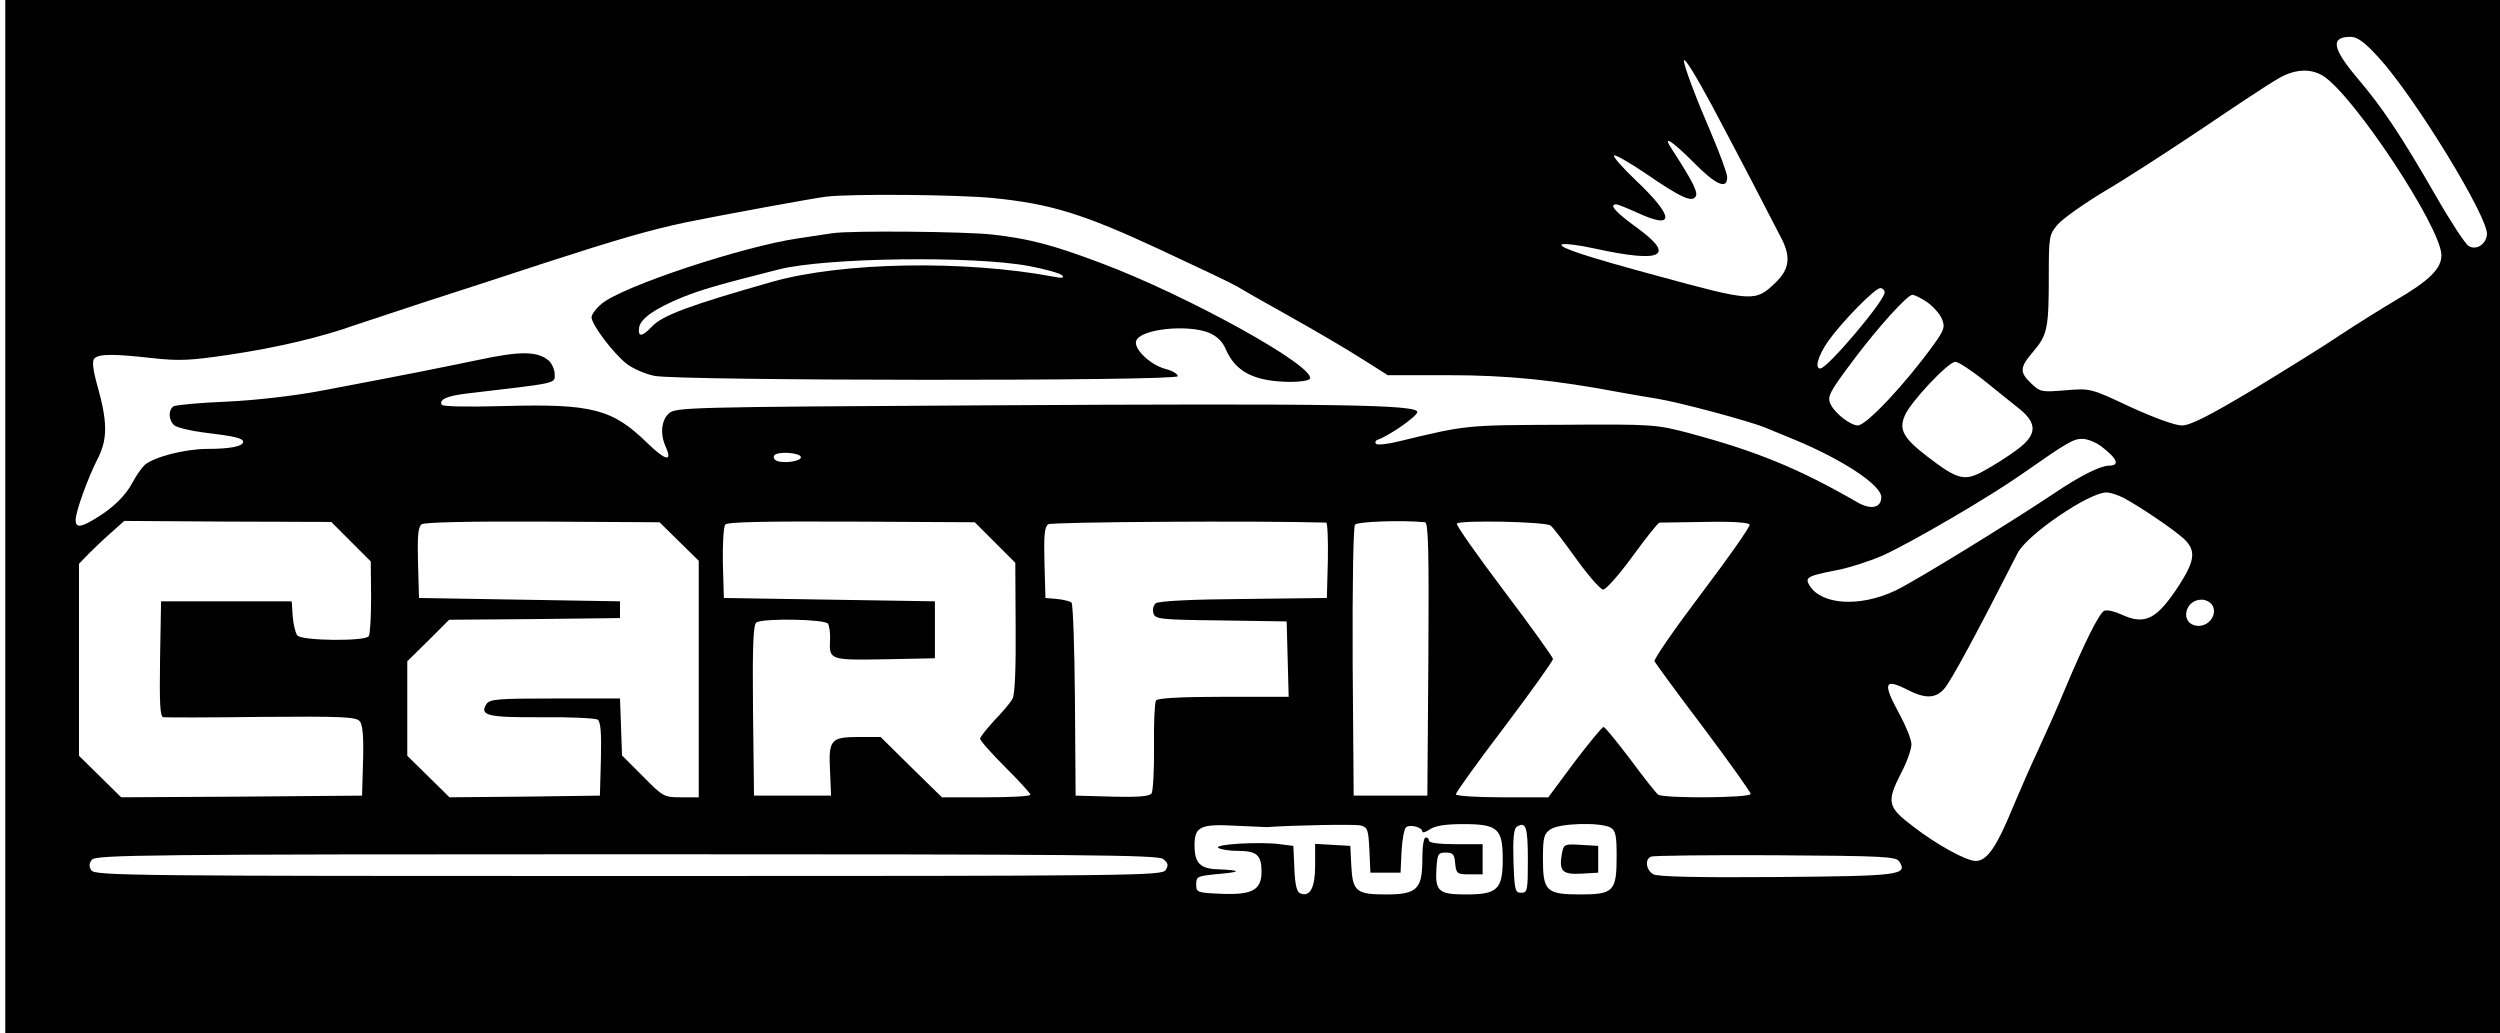 <?xml version="1.0" standalone="no"?>
<!DOCTYPE svg PUBLIC "-//W3C//DTD SVG 1.0//EN" "http://www.w3.org/TR/2001/REC-SVG-20010904/DTD/svg10.dtd">
<svg xmlns="http://www.w3.org/2000/svg" xmlns:xlink="http://www.w3.org/1999/xlink" id="body_1" width="150" height="62">

<g transform="matrix(0.201 0 0 0.201 0.317 -0)">
	<g transform="matrix(0.1 0 -0 -0.1 0 309)">
        <path d="M0 1545L0 0L3730 0L7460 0L7460 1545L7460 3090L3730 3090L0 3090L0 1545zM7084 2919C 7191 2803 7415 2437 7408 2389C 7404 2359 7375 2342 7353 2356C 7343 2362 7299 2429 7255 2506C 7149 2690 7095 2770 7021 2857C 6946 2946 6940 2980 7001 2980C 7021 2980 7042 2965 7084 2919zM5094 2776C 5121 2726 5173 2626 5211 2554C 5248 2482 5288 2405 5299 2384C 5331 2325 5327 2287 5284 2246C 5224 2188 5216 2189 4930 2267C 4723 2323 4637 2351 4646 2360C 4651 2364 4696 2359 4745 2348C 4946 2304 4988 2325 4871 2410C 4806 2457 4786 2480 4809 2480C 4814 2480 4843 2468 4874 2454C 4985 2403 4982 2443 4867 2552C 4828 2589 4799 2622 4802 2626C 4806 2629 4848 2605 4897 2572C 5003 2499 5038 2483 5047 2506C 5052 2519 5033 2555 4976 2643C 4945 2689 4972 2673 5040 2605C 5106 2538 5140 2523 5140 2561C 5140 2572 5119 2629 5094 2688C 5049 2792 5009 2897 5011 2909C 5012 2920 5045 2867 5094 2776zM6918 2864C 7008 2809 7270 2413 7272 2329C 7273 2289 7237 2253 7136 2194C 7092 2168 7017 2121 6970 2090C 6923 2058 6805 1985 6708 1926C 6576 1847 6522 1820 6497 1820C 6477 1820 6414 1843 6344 1875C 6225 1931 6225 1931 6150 1925C 6079 1919 6074 1920 6048 1945C 6012 1979 6013 1993 6054 2041C 6096 2090 6100 2111 6100 2265C 6100 2383 6101 2390 6126 2419C 6140 2436 6202 2480 6263 2517C 6325 2553 6456 2638 6556 2705C 6655 2772 6756 2839 6781 2853C 6831 2884 6880 2887 6918 2864zM2946 2499C 3120 2482 3217 2452 3447 2345C 3561 2292 3664 2243 3675 2236C 3686 2229 3758 2188 3835 2145C 3912 2102 4009 2045 4051 2018L4051 2018L4127 1970L4309 1970C 4484 1970 4624 1956 4825 1918C 4858 1912 4905 1904 4930 1900C 4994 1890 5207 1833 5255 1813C 5277 1804 5315 1788 5340 1778C 5485 1718 5600 1642 5600 1606C 5600 1574 5569 1567 5528 1591C 5351 1693 5227 1743 5027 1797C 4927 1823 4920 1824 4645 1822C 4357 1821 4361 1821 4162 1773C 4127 1764 4096 1761 4092 1765C 4088 1769 4090 1775 4096 1777C 4133 1790 4215 1848 4215 1860C 4215 1882 3985 1886 2919 1880C 2035 1875 2001 1874 1981 1856C 1958 1835 1954 1794 1972 1755C 1992 1710 1971 1715 1917 1767C 1813 1869 1752 1885 1492 1878C 1378 1875 1307 1876 1303 1882C 1294 1897 1318 1908 1375 1915C 1655 1948 1640 1944 1640 1974C 1640 1986 1632 2004 1623 2013C 1589 2042 1539 2043 1409 2015C 1288 1990 1215 1975 940 1923C 860 1908 746 1895 660 1891C 580 1888 509 1881 502 1877C 486 1866 487 1835 505 1820C 513 1814 552 1804 592 1799C 684 1788 710 1782 710 1771C 710 1758 672 1750 604 1750C 536 1750 444 1726 416 1702C 406 1692 390 1669 380 1650C 359 1610 321 1573 269 1542C 225 1515 210 1514 210 1538C 210 1562 246 1663 277 1723C 306 1781 305 1833 274 1942C 261 1989 259 2013 266 2020C 280 2034 324 2034 439 2021C 520 2012 554 2014 668 2031C 810 2052 945 2084 1045 2120C 1078 2131 1175 2163 1260 2191C 1345 2218 1503 2270 1610 2305C 1832 2377 1923 2403 2030 2426C 2148 2450 2411 2498 2450 2503C 2528 2512 2843 2509 2946 2499zM5610 2217C 5610 2192 5439 1990 5418 1990C 5400 1990 5412 2029 5441 2071C 5483 2130 5581 2230 5597 2230C 5604 2230 5610 2224 5610 2217zM5737 2188C 5755 2175 5775 2153 5781 2138C 5791 2113 5788 2105 5754 2058C 5671 1943 5555 1820 5530 1820C 5509 1820 5464 1854 5450 1881C 5437 1905 5443 1917 5519 2018C 5591 2114 5678 2210 5693 2210C 5699 2210 5719 2200 5737 2188zM5906 1955C 5944 1924 5992 1886 6013 1869C 6067 1825 6065 1791 6003 1746C 5976 1726 5933 1699 5907 1685C 5849 1652 5828 1658 5739 1726C 5666 1782 5652 1807 5670 1849C 5686 1889 5800 2010 5821 2010C 5830 2010 5868 1985 5906 1955zM6256 1758C 6305 1721 6313 1700 6280 1700C 6254 1700 6193 1669 6120 1620C 5984 1529 5699 1354 5642 1327C 5536 1277 5422 1284 5386 1342C 5371 1366 5380 1371 5462 1387C 5502 1394 5566 1415 5605 1432C 5694 1473 5922 1606 6020 1675C 6156 1770 6173 1780 6200 1780C 6215 1780 6240 1770 6256 1758zM2375 1725C 2375 1713 2325 1706 2304 1714C 2295 1717 2292 1725 2295 1730C 2303 1744 2375 1739 2375 1725zM6323 1604C 6370 1579 6471 1511 6503 1482C 6540 1447 6537 1418 6489 1343C 6422 1240 6387 1223 6316 1256C 6297 1265 6275 1270 6266 1267C 6251 1261 6207 1173 6145 1025C 6127 981 6093 905 6070 855C 6047 806 6013 728 5994 683C 5945 563 5916 520 5882 520C 5854 520 5766 568 5695 623C 5618 681 5615 696 5660 784C 5677 816 5690 854 5690 868C 5690 882 5674 922 5655 957C 5603 1052 5608 1067 5680 1030C 5731 1004 5762 1005 5787 1033C 5805 1051 5886 1201 6007 1439C 6035 1494 6220 1620 6272 1620C 6283 1620 6305 1613 6323 1604zM1032 1473L1091 1414L1092 1307C 1092 1249 1089 1196 1085 1191C 1076 1175 885 1177 872 1193C 866 1200 860 1226 858 1250L858 1250L855 1295L660 1295L465 1295L462 1123C 460 989 462 950 472 949C 479 948 611 948 765 950C 1005 952 1048 950 1058 937C 1067 927 1070 890 1068 819L1068 819L1065 715L705 712L346 710L283 772L220 834L220 1121L220 1407L248 1436C 264 1452 294 1481 316 1500L316 1500L355 1535L664 1533L973 1532L1032 1473zM2012 1473L2070 1416L2070 1063L2070 710L2017 710C 1966 710 1963 712 1903 773L1903 773L1841 835L1838 920L1835 1005L1641 1005C 1468 1005 1446 1003 1436 988C 1415 954 1440 948 1601 949C 1686 950 1761 946 1768 942C 1777 936 1780 905 1778 824L1778 824L1775 715L1550 712L1326 710L1263 772L1200 834L1200 975L1200 1116L1263 1178L1325 1240L1580 1242L1835 1245L1835 1270L1835 1295L1535 1300L1235 1305L1232 1410C 1230 1490 1232 1517 1243 1525C 1252 1531 1382 1534 1605 1533L1605 1533L1953 1531L2012 1473zM2955 1470L3015 1410L3016 1217C 3017 1102 3014 1017 3007 1005C 3002 994 2977 965 2953 940C 2930 915 2910 890 2910 885C 2910 879 2944 841 2985 800C 3026 759 3060 722 3060 718C 3060 713 3001 710 2928 710L2928 710L2796 710L2704 800L2613 890L2548 890C 2464 890 2457 882 2462 788L2462 788L2465 715L2350 715L2235 715L2232 969C 2230 1166 2233 1225 2242 1232C 2263 1245 2448 1242 2456 1228C 2460 1221 2463 1200 2462 1180C 2459 1120 2461 1119 2626 1122L2626 1122L2775 1125L2775 1210L2775 1295L2460 1300L2145 1305L2142 1409C 2141 1465 2144 1517 2149 1524C 2156 1532 2259 1534 2526 1533L2526 1533L2894 1531L2955 1470zM3943 1530C 3947 1530 3949 1479 3948 1418L3948 1418L3945 1305L3696 1302C 3545 1301 3442 1296 3434 1289C 3428 1284 3424 1271 3427 1260C 3432 1242 3444 1240 3629 1238L3629 1238L3825 1235L3828 1123L3831 1010L3636 1010C 3508 1010 3439 1006 3435 999C 3431 993 3428 932 3429 862C 3430 792 3426 729 3422 722C 3416 713 3385 710 3304 712L3304 712L3195 715L3193 999C 3192 1155 3187 1287 3183 1291C 3179 1295 3159 1300 3140 1302L3140 1302L3105 1305L3102 1410C 3100 1490 3102 1517 3113 1525C 3124 1532 3733 1536 3943 1530zM4238 1531C 4248 1530 4250 1445 4248 1123L4248 1123L4245 715L4135 715L4025 715L4022 1114C 4021 1348 4024 1517 4029 1524C 4037 1533 4169 1538 4238 1531zM4613 1521C 4620 1516 4654 1471 4690 1421C 4726 1371 4762 1330 4770 1330C 4778 1330 4818 1375 4858 1430C 4898 1485 4934 1530 4938 1530C 4942 1530 5003 1531 5074 1532C 5157 1534 5205 1530 5207 1524C 5209 1518 5145 1427 5065 1321C 4984 1214 4921 1123 4923 1116C 4926 1110 4991 1021 5069 918C 5146 815 5210 726 5210 720C 5210 708 4952 706 4934 718C 4928 722 4891 769 4851 823C 4811 876 4775 920 4771 920C 4767 920 4728 873 4684 815L4684 815L4606 710L4468 710C 4392 710 4330 714 4330 719C 4330 724 4395 815 4475 920C 4555 1026 4620 1117 4620 1123C 4620 1128 4554 1220 4474 1326C 4394 1432 4330 1523 4333 1527C 4340 1538 4599 1533 4613 1521zM6589 1282C 6604 1254 6576 1218 6542 1222C 6491 1228 6505 1300 6556 1300C 6569 1300 6584 1292 6589 1282zM3765 621C 3852 627 4029 630 4046 626C 4067 620 4069 613 4072 552L4072 552L4075 485L4120 485L4165 485L4168 550C 4170 585 4176 617 4182 621C 4195 630 4230 620 4230 608C 4230 603 4240 606 4252 614C 4268 625 4298 630 4352 630C 4455 630 4470 617 4470 525C 4470 435 4454 420 4361 420C 4279 420 4268 429 4272 497C 4275 541 4277 545 4300 545C 4321 545 4326 540 4328 513C 4331 482 4334 480 4371 480L4371 480L4410 480L4410 525L4410 570L4330 570C 4283 570 4250 574 4250 580C 4250 586 4246 590 4240 590C 4234 590 4230 562 4230 525C 4230 436 4214 420 4122 420C 4033 420 4022 429 4018 505L4018 505L4015 565L3963 568L3910 571L3910 507C 3910 440 3895 412 3866 423C 3855 427 3850 449 3848 497L3848 497L3845 565L3805 570C 3746 578 3605 570 3621 559C 3629 554 3655 550 3681 550C 3736 550 3750 537 3750 488C 3750 433 3722 418 3629 422C 3558 425 3555 426 3555 450C 3555 474 3559 475 3620 481C 3690 487 3691 492 3623 495C 3567 496 3550 513 3550 567C 3550 623 3568 631 3675 625C 3719 623 3760 621 3765 621zM4545 524C 4545 432 4544 425 4525 425C 4507 425 4505 433 4502 519C 4500 588 4503 616 4512 622C 4539 639 4545 622 4545 524zM4791 620C 4807 611 4810 598 4810 533C 4810 430 4801 420 4702 420C 4600 420 4590 430 4590 526C 4590 590 4593 601 4612 614C 4638 633 4760 636 4791 620zM3456 526C 3471 514 3473 508 3464 493C 3453 476 3386 475 1860 475C 384 475 266 476 257 492C 249 504 250 513 259 524C 271 538 423 540 1854 540C 3216 540 3439 538 3456 526zM5654 518C 5679 478 5657 475 5290 472C 5055 470 4933 473 4920 480C 4898 492 4893 525 4913 533C 4919 536 5087 538 5284 537C 5612 535 5644 533 5654 518z" stroke="none" fill="#000000" fill-rule="nonzero" />
        <path d="M2470 2394C 2456 2392 2411 2385 2370 2379C 2203 2355 1841 2235 1780 2183C 1763 2169 1750 2151 1750 2143C 1750 2121 1816 2034 1856 2003C 1875 1989 1912 1973 1938 1968C 2013 1953 3500 1952 3500 1967C 3500 1974 3483 1984 3462 1989C 3416 2002 3367 2050 3376 2073C 3389 2108 3530 2123 3595 2096C 3617 2086 3634 2070 3643 2048C 3673 1979 3729 1951 3837 1950C 3865 1950 3891 1954 3894 1959C 3916 1994 3527 2209 3270 2305C 3126 2359 3059 2377 2945 2390C 2862 2399 2527 2402 2470 2394zM3055 2296C 3104 2287 3149 2274 3155 2268C 3162 2260 3155 2259 3130 2264C 2863 2314 2499 2308 2290 2249C 2044 2179 1962 2149 1930 2115C 1901 2084 1888 2083 1892 2112C 1896 2139 1939 2169 2022 2203C 2080 2226 2128 2240 2310 2286C 2449 2321 2888 2327 3055 2296z" stroke="none" fill="#000000" fill-rule="nonzero" />
        <path d="M4647 544C 4637 490 4647 479 4704 482L4704 482L4755 485L4755 525L4755 565L4704 568C 4655 571 4652 570 4647 544z" stroke="none" fill="#000000" fill-rule="nonzero" />
	</g>
</g>
</svg>